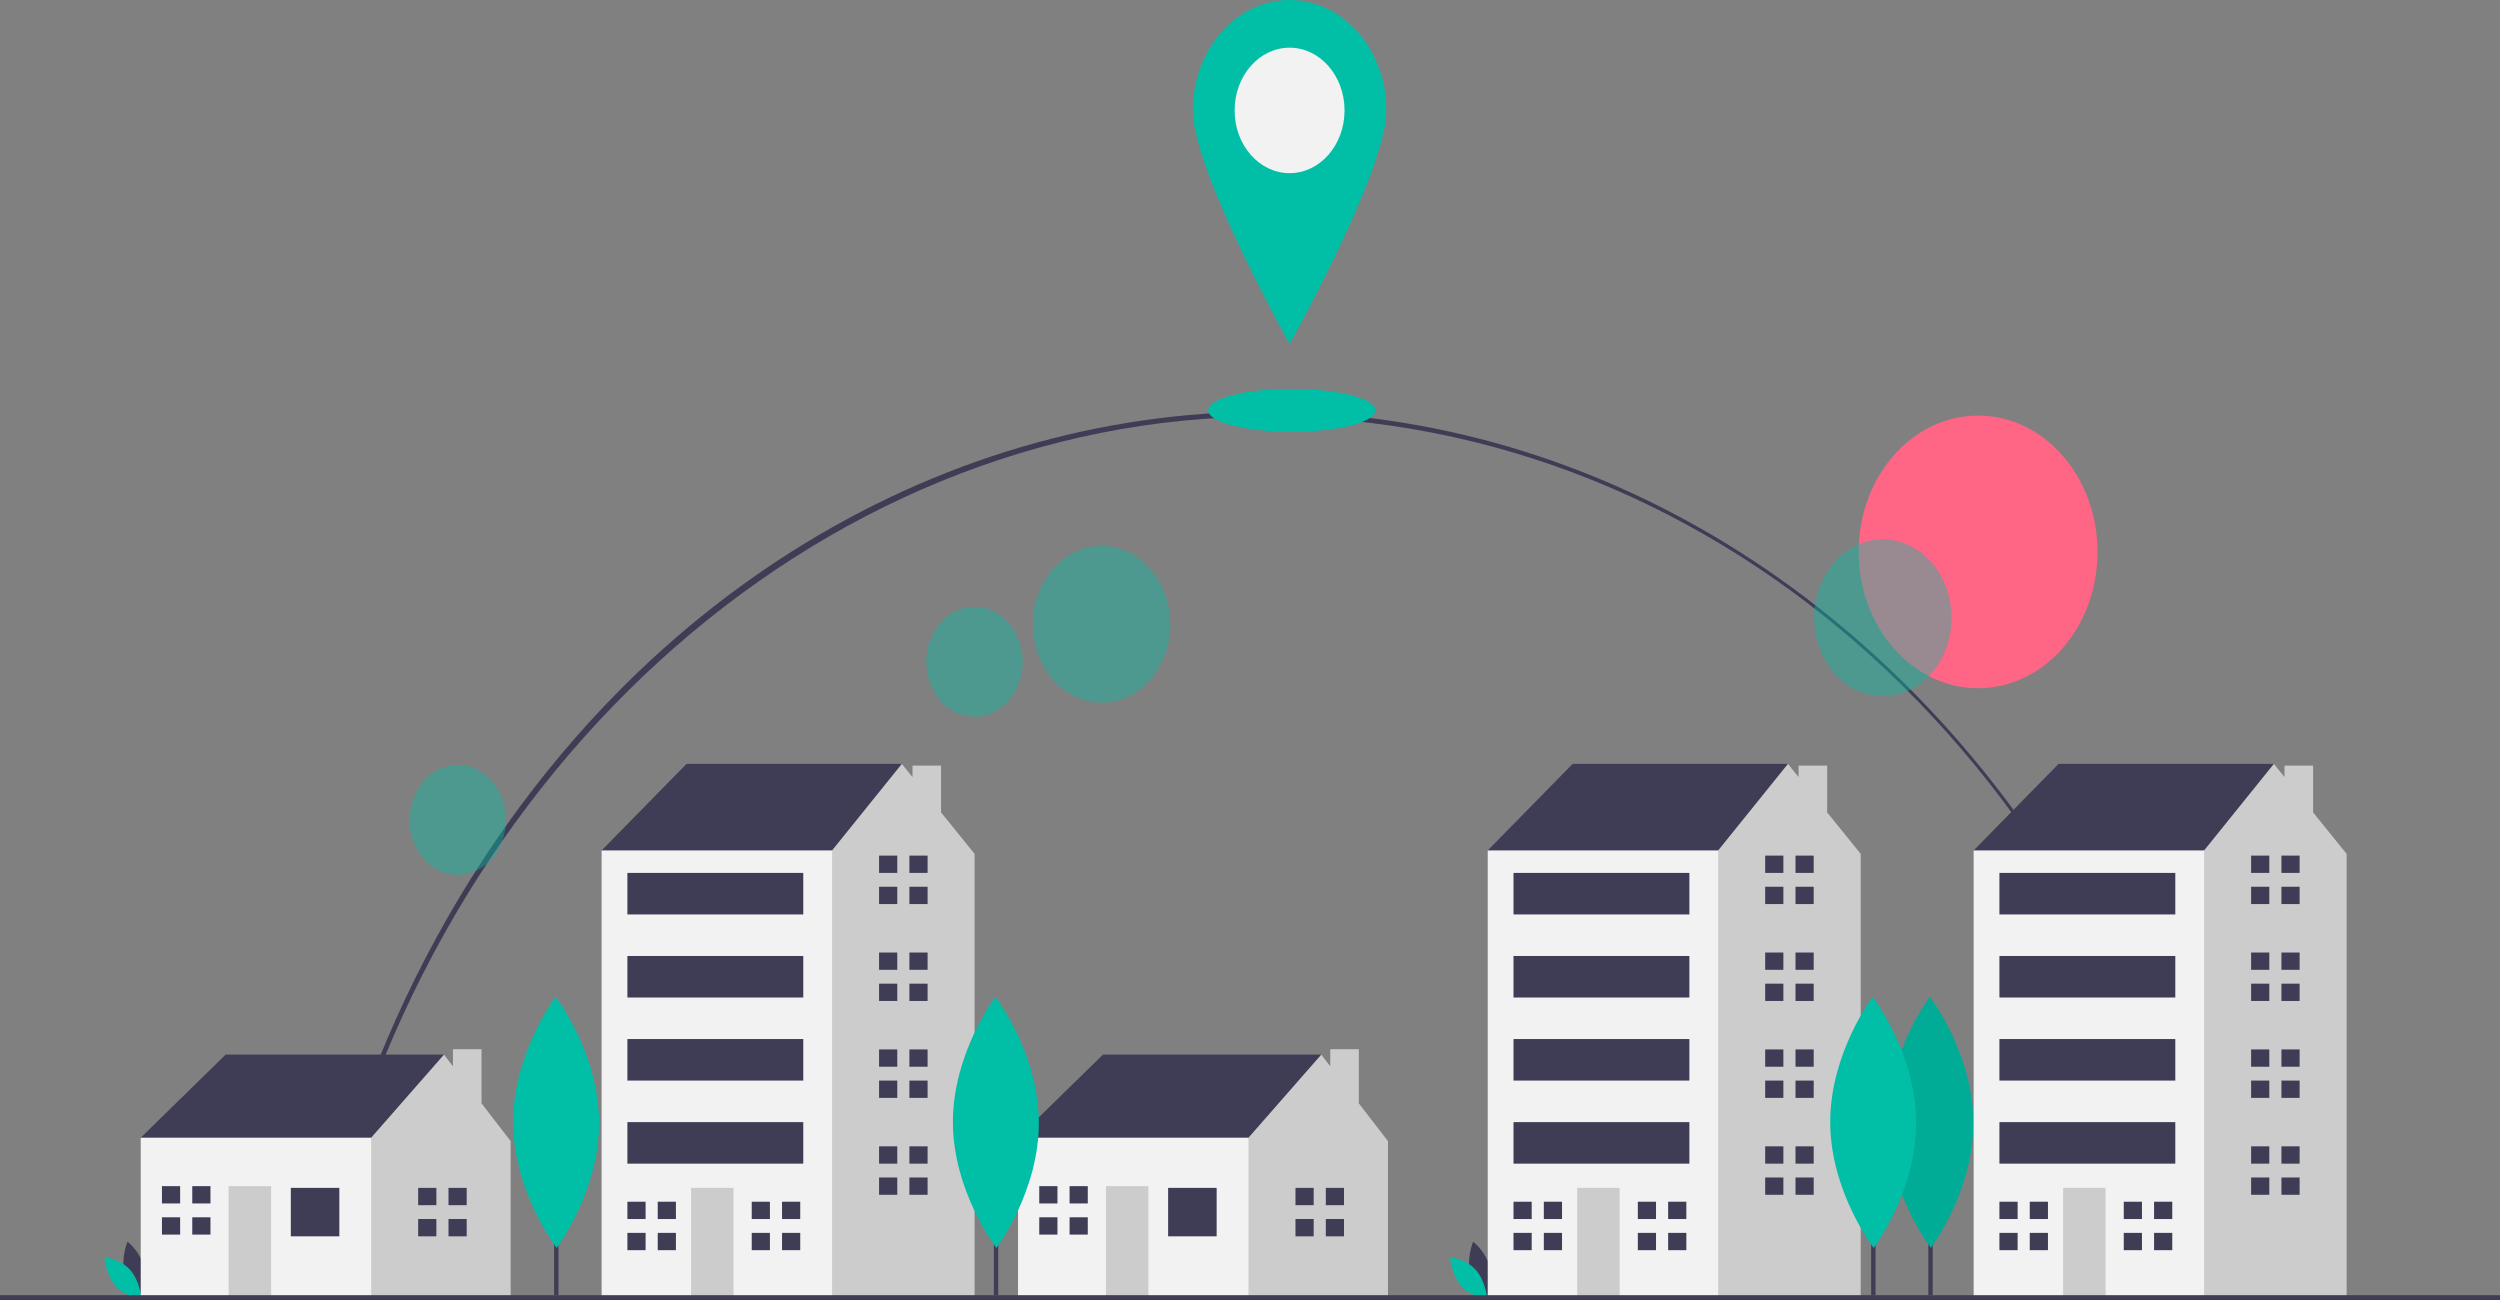 <svg width="523" height="272" viewBox="0 0 523 272" fill="none" xmlns="http://www.w3.org/2000/svg">
<rect x="0" y="0" width="523" height="272" fill="#808080" stroke="none"/>
<g clip-path="url(#clip0)">
<path d="M66.359 268.091L65.461 267.86C75.469 217.062 100.618 170.933 136.276 137.97C163.235 113.087 195.299 96.446 229.448 89.612C263.597 82.779 298.707 85.978 331.474 98.908C364.241 111.839 393.585 134.075 416.745 163.524C439.904 192.973 456.116 228.665 463.855 267.24L462.958 267.473C441.774 161.305 360.256 87.156 264.72 87.156C170.436 87.156 87.013 163.25 66.359 268.091Z" fill="#3F3D56"/>
<path d="M413.816 143.975C427.614 143.975 438.8 131.207 438.8 115.458C438.8 99.708 427.614 86.94 413.816 86.94C400.017 86.94 388.832 99.708 388.832 115.458C388.832 131.207 400.017 143.975 413.816 143.975Z" fill="#FF6584"/>
<path d="M404.325 229.472H403.405V270.95H404.325V229.472Z" fill="#3F3D56"/>
<path d="M412.815 234.758C412.873 249.262 403.933 261.067 403.933 261.067C403.933 261.067 394.899 249.356 394.84 234.852C394.782 220.348 403.721 208.543 403.721 208.543C403.721 208.543 412.756 220.254 412.815 234.758Z" fill="#00BFA6"/>
<path opacity="0.1" d="M412.815 234.758C412.873 249.262 403.933 261.067 403.933 261.067C403.933 261.067 394.899 249.356 394.84 234.852C394.782 220.348 403.721 208.543 403.721 208.543C403.721 208.543 412.756 220.254 412.815 234.758Z" fill="black"/>
<path opacity="0.4" d="M230.461 147.006C238.399 147.006 244.835 139.66 244.835 130.599C244.835 121.538 238.399 114.193 230.461 114.193C222.523 114.193 216.088 121.538 216.088 130.599C216.088 139.66 222.523 147.006 230.461 147.006Z" fill="#00BFA6"/>
<path opacity="0.4" d="M203.86 149.944C209.428 149.944 213.942 144.791 213.942 138.435C213.942 132.079 209.428 126.926 203.86 126.926C198.291 126.926 193.777 132.079 193.777 138.435C193.777 144.791 198.291 149.944 203.86 149.944Z" fill="#00BFA6"/>
<path opacity="0.4" d="M95.764 183.022C101.332 183.022 105.846 177.869 105.846 171.513C105.846 165.157 101.332 160.004 95.764 160.004C90.195 160.004 85.681 165.157 85.681 171.513C85.681 177.869 90.195 183.022 95.764 183.022Z" fill="#00BFA6"/>
<path opacity="0.4" d="M393.889 145.656C401.827 145.656 408.262 138.311 408.262 129.25C408.262 120.189 401.827 112.843 393.889 112.843C385.95 112.843 379.515 120.189 379.515 129.25C379.515 138.311 385.95 145.656 393.889 145.656Z" fill="#00BFA6"/>
<path d="M26.049 266.338C26.828 269.626 29.497 271.662 29.497 271.662C29.497 271.662 30.903 268.367 30.123 265.08C29.344 261.792 26.675 259.756 26.675 259.756C26.675 259.756 25.27 263.05 26.049 266.338Z" fill="#3F3D56"/>
<path d="M27.194 265.631C29.332 268.007 29.593 271.659 29.593 271.659C29.593 271.659 26.388 271.459 24.25 269.083C22.112 266.708 21.851 263.056 21.851 263.056C21.851 263.056 25.056 263.255 27.194 265.631Z" fill="#00BFA6"/>
<path d="M307.558 266.338C308.337 269.626 311.006 271.662 311.006 271.662C311.006 271.662 312.412 268.367 311.633 265.08C310.854 261.792 308.185 259.756 308.185 259.756C308.185 259.756 306.779 263.05 307.558 266.338Z" fill="#3F3D56"/>
<path d="M308.703 265.631C310.841 268.007 311.103 271.659 311.103 271.659C311.103 271.659 307.897 271.459 305.759 269.083C303.621 266.708 303.36 263.056 303.36 263.056C303.36 263.056 306.565 263.255 308.703 265.631Z" fill="#00BFA6"/>
<path d="M31.342 241.624L29.439 238.004L47.201 220.626H92.874V225.695L76.381 245.969L57.35 250.313L31.342 241.624Z" fill="#3F3D56"/>
<path d="M100.736 230.824V219.496H94.756V223.068L92.874 220.627L77.65 238.004L75.112 240.9L71.94 255.382L77.65 271.311H106.83V238.728L100.736 230.824Z" fill="#CCCCCC"/>
<path d="M77.65 238.004H29.439V271.312H77.65V238.004Z" fill="#F2F2F2"/>
<path d="M70.989 248.503H60.839V258.64H70.989V248.503Z" fill="#3F3D56"/>
<path d="M56.716 248.141H47.835V271.311H56.716V248.141Z" fill="#CCCCCC"/>
<path d="M37.685 251.761V248.141H33.88V251.761H37.368H37.685Z" fill="#3F3D56"/>
<path d="M37.368 254.658H33.88V258.278H37.685V254.658H37.368Z" fill="#3F3D56"/>
<path d="M44.029 248.141H40.223V251.761H44.029V248.141Z" fill="#3F3D56"/>
<path d="M44.029 254.658H40.223V258.278H44.029V254.658Z" fill="#3F3D56"/>
<path d="M91.288 252.124V248.503H87.482V252.124H90.971H91.288Z" fill="#3F3D56"/>
<path d="M90.971 255.02H87.482V258.64H91.288V255.02H90.971Z" fill="#3F3D56"/>
<path d="M97.632 248.503H93.825V252.124H97.632V248.503Z" fill="#3F3D56"/>
<path d="M97.632 255.02H93.825V258.64H97.632V255.02Z" fill="#3F3D56"/>
<path d="M214.875 241.624L212.972 238.004L230.734 220.626H276.407V225.695L259.914 245.969L240.883 250.313L214.875 241.624Z" fill="#3F3D56"/>
<path d="M284.269 230.824V219.496H278.289V223.068L276.407 220.627L261.183 238.004L258.645 240.9L255.473 255.382L261.183 271.311H290.362V238.728L284.269 230.824Z" fill="#CCCCCC"/>
<path d="M261.182 238.004H212.972V271.312H261.182V238.004Z" fill="#F2F2F2"/>
<path d="M254.522 248.503H244.372V258.64H254.522V248.503Z" fill="#3F3D56"/>
<path d="M240.249 248.141H231.368V271.311H240.249V248.141Z" fill="#CCCCCC"/>
<path d="M221.218 251.761V248.141H217.412V251.761H220.901H221.218Z" fill="#3F3D56"/>
<path d="M220.901 254.658H217.412V258.278H221.218V254.658H220.901Z" fill="#3F3D56"/>
<path d="M227.562 248.141H223.756V251.761H227.562V248.141Z" fill="#3F3D56"/>
<path d="M227.562 254.658H223.756V258.278H227.562V254.658Z" fill="#3F3D56"/>
<path d="M274.821 252.124V248.503H271.015V252.124H274.504H274.821Z" fill="#3F3D56"/>
<path d="M274.504 255.02H271.015V258.64H274.821V255.02H274.504Z" fill="#3F3D56"/>
<path d="M281.164 248.503H277.358V252.124H281.164V248.503Z" fill="#3F3D56"/>
<path d="M281.164 255.02H277.358V258.64H281.164V255.02Z" fill="#3F3D56"/>
<path d="M129.032 180.803L125.86 177.906L143.622 159.805H188.661V175.734L159.481 198.181L129.032 180.803Z" fill="#3F3D56"/>
<path d="M196.873 169.959V160.166H190.893V162.565L188.661 159.805L174.071 177.906L168.362 182.251L159.51 256.073L172.86 271.311H203.885V178.63L196.873 169.959Z" fill="#CCCCCC"/>
<path d="M174.071 177.907H125.86V271.312H174.071V177.907Z" fill="#F2F2F2"/>
<path d="M153.454 248.503H144.573V271.312H153.454V248.503Z" fill="#CCCCCC"/>
<path d="M135.058 255.02V251.4H131.252V255.02H134.741H135.058Z" fill="#3F3D56"/>
<path d="M134.741 257.916H131.252V261.537H135.058V257.916H134.741Z" fill="#3F3D56"/>
<path d="M141.402 251.399H137.596V255.02H141.402V251.399Z" fill="#3F3D56"/>
<path d="M141.402 257.916H137.596V261.536H141.402V257.916Z" fill="#3F3D56"/>
<path d="M161.066 255.02V251.4H157.261V255.02H160.75H161.066Z" fill="#3F3D56"/>
<path d="M160.75 257.916H157.261V261.537H161.066V257.916H160.75Z" fill="#3F3D56"/>
<path d="M167.41 251.399H163.604V255.02H167.41V251.399Z" fill="#3F3D56"/>
<path d="M167.41 257.916H163.604V261.536H167.41V257.916Z" fill="#3F3D56"/>
<path d="M187.709 182.613V178.993H183.903V182.613H187.392H187.709Z" fill="#3F3D56"/>
<path d="M187.392 185.509H183.903V189.129H187.709V185.509H187.392Z" fill="#3F3D56"/>
<path d="M194.053 178.993H190.247V182.613H194.053V178.993Z" fill="#3F3D56"/>
<path d="M194.053 185.509H190.247V189.13H194.053V185.509Z" fill="#3F3D56"/>
<path d="M187.709 202.887V199.267H183.903V202.887H187.392H187.709Z" fill="#3F3D56"/>
<path d="M187.392 205.783H183.903V209.403H187.709V205.783H187.392Z" fill="#3F3D56"/>
<path d="M194.053 199.267H190.247V202.887H194.053V199.267Z" fill="#3F3D56"/>
<path d="M194.053 205.783H190.247V209.404H194.053V205.783Z" fill="#3F3D56"/>
<path d="M187.709 223.161V219.541H183.903V223.161H187.392H187.709Z" fill="#3F3D56"/>
<path d="M187.392 226.057H183.903V229.677H187.709V226.057H187.392Z" fill="#3F3D56"/>
<path d="M194.053 219.541H190.247V223.161H194.053V219.541Z" fill="#3F3D56"/>
<path d="M194.053 226.057H190.247V229.677H194.053V226.057Z" fill="#3F3D56"/>
<path d="M187.709 243.435V239.814H183.903V243.435H187.392H187.709Z" fill="#3F3D56"/>
<path d="M187.392 246.331H183.903V249.951H187.709V246.331H187.392Z" fill="#3F3D56"/>
<path d="M194.053 239.814H190.247V243.435H194.053V239.814Z" fill="#3F3D56"/>
<path d="M194.053 246.331H190.247V249.951H194.053V246.331Z" fill="#3F3D56"/>
<path d="M168.045 182.613H131.252V191.302H168.045V182.613Z" fill="#3F3D56"/>
<path d="M168.045 199.991H131.252V208.68H168.045V199.991Z" fill="#3F3D56"/>
<path d="M168.045 217.368H131.252V226.057H168.045V217.368Z" fill="#3F3D56"/>
<path d="M168.045 234.746H131.252V243.435H168.045V234.746Z" fill="#3F3D56"/>
<path d="M314.405 180.803L311.233 177.906L328.995 159.805H374.034V175.734L344.854 198.181L314.405 180.803Z" fill="#3F3D56"/>
<path d="M382.245 169.959V160.166H376.266V162.565L374.034 159.805L359.444 177.906L353.735 182.251L344.882 256.073L358.233 271.311H389.258V178.63L382.245 169.959Z" fill="#CCCCCC"/>
<path d="M359.444 177.907H311.233V271.312H359.444V177.907Z" fill="#F2F2F2"/>
<path d="M338.827 248.503H329.946V271.312H338.827V248.503Z" fill="#CCCCCC"/>
<path d="M320.431 255.02V251.4H316.625V255.02H320.114H320.431Z" fill="#3F3D56"/>
<path d="M320.114 257.916H316.625V261.537H320.431V257.916H320.114Z" fill="#3F3D56"/>
<path d="M326.775 251.399H322.969V255.02H326.775V251.399Z" fill="#3F3D56"/>
<path d="M326.775 257.916H322.969V261.536H326.775V257.916Z" fill="#3F3D56"/>
<path d="M346.439 255.02V251.4H342.634V255.02H346.123H346.439Z" fill="#3F3D56"/>
<path d="M346.123 257.916H342.634V261.537H346.439V257.916H346.123Z" fill="#3F3D56"/>
<path d="M352.783 251.399H348.977V255.02H352.783V251.399Z" fill="#3F3D56"/>
<path d="M352.783 257.916H348.977V261.536H352.783V257.916Z" fill="#3F3D56"/>
<path d="M373.082 182.613V178.993H369.276V182.613H372.765H373.082Z" fill="#3F3D56"/>
<path d="M372.765 185.509H369.276V189.129H373.082V185.509H372.765Z" fill="#3F3D56"/>
<path d="M379.426 178.993H375.62V182.613H379.426V178.993Z" fill="#3F3D56"/>
<path d="M379.426 185.509H375.62V189.13H379.426V185.509Z" fill="#3F3D56"/>
<path d="M373.082 202.887V199.267H369.276V202.887H372.765H373.082Z" fill="#3F3D56"/>
<path d="M372.765 205.783H369.276V209.403H373.082V205.783H372.765Z" fill="#3F3D56"/>
<path d="M379.426 199.267H375.62V202.887H379.426V199.267Z" fill="#3F3D56"/>
<path d="M379.426 205.783H375.62V209.404H379.426V205.783Z" fill="#3F3D56"/>
<path d="M373.082 223.161V219.541H369.276V223.161H372.765H373.082Z" fill="#3F3D56"/>
<path d="M372.765 226.057H369.276V229.677H373.082V226.057H372.765Z" fill="#3F3D56"/>
<path d="M379.426 219.541H375.62V223.161H379.426V219.541Z" fill="#3F3D56"/>
<path d="M379.426 226.057H375.62V229.677H379.426V226.057Z" fill="#3F3D56"/>
<path d="M373.082 243.435V239.814H369.276V243.435H372.765H373.082Z" fill="#3F3D56"/>
<path d="M372.765 246.331H369.276V249.951H373.082V246.331H372.765Z" fill="#3F3D56"/>
<path d="M379.426 239.814H375.62V243.435H379.426V239.814Z" fill="#3F3D56"/>
<path d="M379.426 246.331H375.62V249.951H379.426V246.331Z" fill="#3F3D56"/>
<path d="M353.417 182.613H316.625V191.302H353.417V182.613Z" fill="#3F3D56"/>
<path d="M353.417 199.991H316.625V208.68H353.417V199.991Z" fill="#3F3D56"/>
<path d="M353.417 217.368H316.625V226.057H353.417V217.368Z" fill="#3F3D56"/>
<path d="M353.417 234.746H316.625V243.435H353.417V234.746Z" fill="#3F3D56"/>
<path d="M416.061 180.803L412.889 177.906L430.651 159.805H475.69V175.734L446.51 198.181L416.061 180.803Z" fill="#3F3D56"/>
<path d="M483.901 169.959V160.166H477.922V162.565L475.69 159.805L461.1 177.906L455.391 182.251L446.538 256.073L459.889 271.311H490.914V178.63L483.901 169.959Z" fill="#CCCCCC"/>
<path d="M461.1 177.907H412.889V271.312H461.1V177.907Z" fill="#F2F2F2"/>
<path d="M440.484 248.503H431.603V271.312H440.484V248.503Z" fill="#CCCCCC"/>
<path d="M422.087 255.02V251.4H418.281V255.02H421.77H422.087Z" fill="#3F3D56"/>
<path d="M421.77 257.916H418.281V261.537H422.087V257.916H421.77Z" fill="#3F3D56"/>
<path d="M428.431 251.399H424.625V255.02H428.431V251.399Z" fill="#3F3D56"/>
<path d="M428.431 257.916H424.625V261.536H428.431V257.916Z" fill="#3F3D56"/>
<path d="M448.096 255.02V251.4H444.29V255.02H447.779H448.096Z" fill="#3F3D56"/>
<path d="M447.779 257.916H444.29V261.537H448.096V257.916H447.779Z" fill="#3F3D56"/>
<path d="M454.439 251.399H450.633V255.02H454.439V251.399Z" fill="#3F3D56"/>
<path d="M454.439 257.916H450.633V261.536H454.439V257.916Z" fill="#3F3D56"/>
<path d="M474.738 182.613V178.993H470.932V182.613H474.421H474.738Z" fill="#3F3D56"/>
<path d="M474.421 185.509H470.932V189.129H474.738V185.509H474.421Z" fill="#3F3D56"/>
<path d="M481.082 178.993H477.276V182.613H481.082V178.993Z" fill="#3F3D56"/>
<path d="M481.082 185.509H477.276V189.13H481.082V185.509Z" fill="#3F3D56"/>
<path d="M474.738 202.887V199.267H470.932V202.887H474.421H474.738Z" fill="#3F3D56"/>
<path d="M474.421 205.783H470.932V209.403H474.738V205.783H474.421Z" fill="#3F3D56"/>
<path d="M481.082 199.267H477.276V202.887H481.082V199.267Z" fill="#3F3D56"/>
<path d="M481.082 205.783H477.276V209.404H481.082V205.783Z" fill="#3F3D56"/>
<path d="M474.738 223.161V219.541H470.932V223.161H474.421H474.738Z" fill="#3F3D56"/>
<path d="M474.421 226.057H470.932V229.677H474.738V226.057H474.421Z" fill="#3F3D56"/>
<path d="M481.082 219.541H477.276V223.161H481.082V219.541Z" fill="#3F3D56"/>
<path d="M481.082 226.057H477.276V229.677H481.082V226.057Z" fill="#3F3D56"/>
<path d="M474.738 243.435V239.814H470.932V243.435H474.421H474.738Z" fill="#3F3D56"/>
<path d="M474.421 246.331H470.932V249.951H474.738V246.331H474.421Z" fill="#3F3D56"/>
<path d="M481.082 239.814H477.276V243.435H481.082V239.814Z" fill="#3F3D56"/>
<path d="M481.082 246.331H477.276V249.951H481.082V246.331Z" fill="#3F3D56"/>
<path d="M455.074 182.613H418.281V191.302H455.074V182.613Z" fill="#3F3D56"/>
<path d="M455.074 199.991H418.281V208.68H455.074V199.991Z" fill="#3F3D56"/>
<path d="M455.074 217.368H418.281V226.057H455.074V217.368Z" fill="#3F3D56"/>
<path d="M455.074 234.746H418.281V243.435H455.074V234.746Z" fill="#3F3D56"/>
<path d="M523 270.95H0V272H523V270.95Z" fill="#3F3D56"/>
<path d="M116.836 229.472H115.916V270.95H116.836V229.472Z" fill="#3F3D56"/>
<path d="M125.326 234.758C125.384 249.262 116.444 261.067 116.444 261.067C116.444 261.067 107.41 249.356 107.351 234.852C107.293 220.348 116.232 208.543 116.232 208.543C116.232 208.543 125.267 220.254 125.326 234.758Z" fill="#00BFA6"/>
<path d="M208.832 229.472H207.912V270.95H208.832V229.472Z" fill="#3F3D56"/>
<path d="M217.322 234.758C217.381 249.262 208.441 261.067 208.441 261.067C208.441 261.067 199.406 249.356 199.348 234.852C199.289 220.348 208.229 208.543 208.229 208.543C208.229 208.543 217.264 220.254 217.322 234.758Z" fill="#00BFA6"/>
<path d="M392.365 229.472H391.445V270.95H392.365V229.472Z" fill="#3F3D56"/>
<path d="M400.855 234.758C400.914 249.262 391.974 261.067 391.974 261.067C391.974 261.067 382.939 249.356 382.881 234.852C382.822 220.348 391.762 208.543 391.762 208.543C391.762 208.543 400.797 220.254 400.855 234.758Z" fill="#00BFA6"/>
<path d="M270.24 90.333C279.893 90.333 287.719 88.323 287.719 85.844C287.719 83.365 279.893 81.355 270.24 81.355C260.586 81.355 252.76 83.365 252.76 85.844C252.76 88.323 260.586 90.333 270.24 90.333Z" fill="#00BFA6"/>
<path d="M290.019 23.102C290.019 35.861 269.78 71.93 269.78 71.93C269.78 71.93 249.54 35.861 249.54 23.102C249.54 16.975 251.673 11.099 255.468 6.766C259.264 2.434 264.412 0 269.78 0C275.147 0 280.295 2.434 284.091 6.766C287.887 11.099 290.019 16.975 290.019 23.102Z" fill="#00BFA6"/>
<path d="M269.78 36.227C276.131 36.227 281.279 30.351 281.279 23.102C281.279 15.852 276.131 9.976 269.78 9.976C263.429 9.976 258.28 15.852 258.28 23.102C258.28 30.351 263.429 36.227 269.78 36.227Z" fill="#F2F2F2"/>
</g>
<defs>
<clipPath id="clip0">
<rect width="523" height="272" fill="white"/>
</clipPath>
</defs>
</svg>